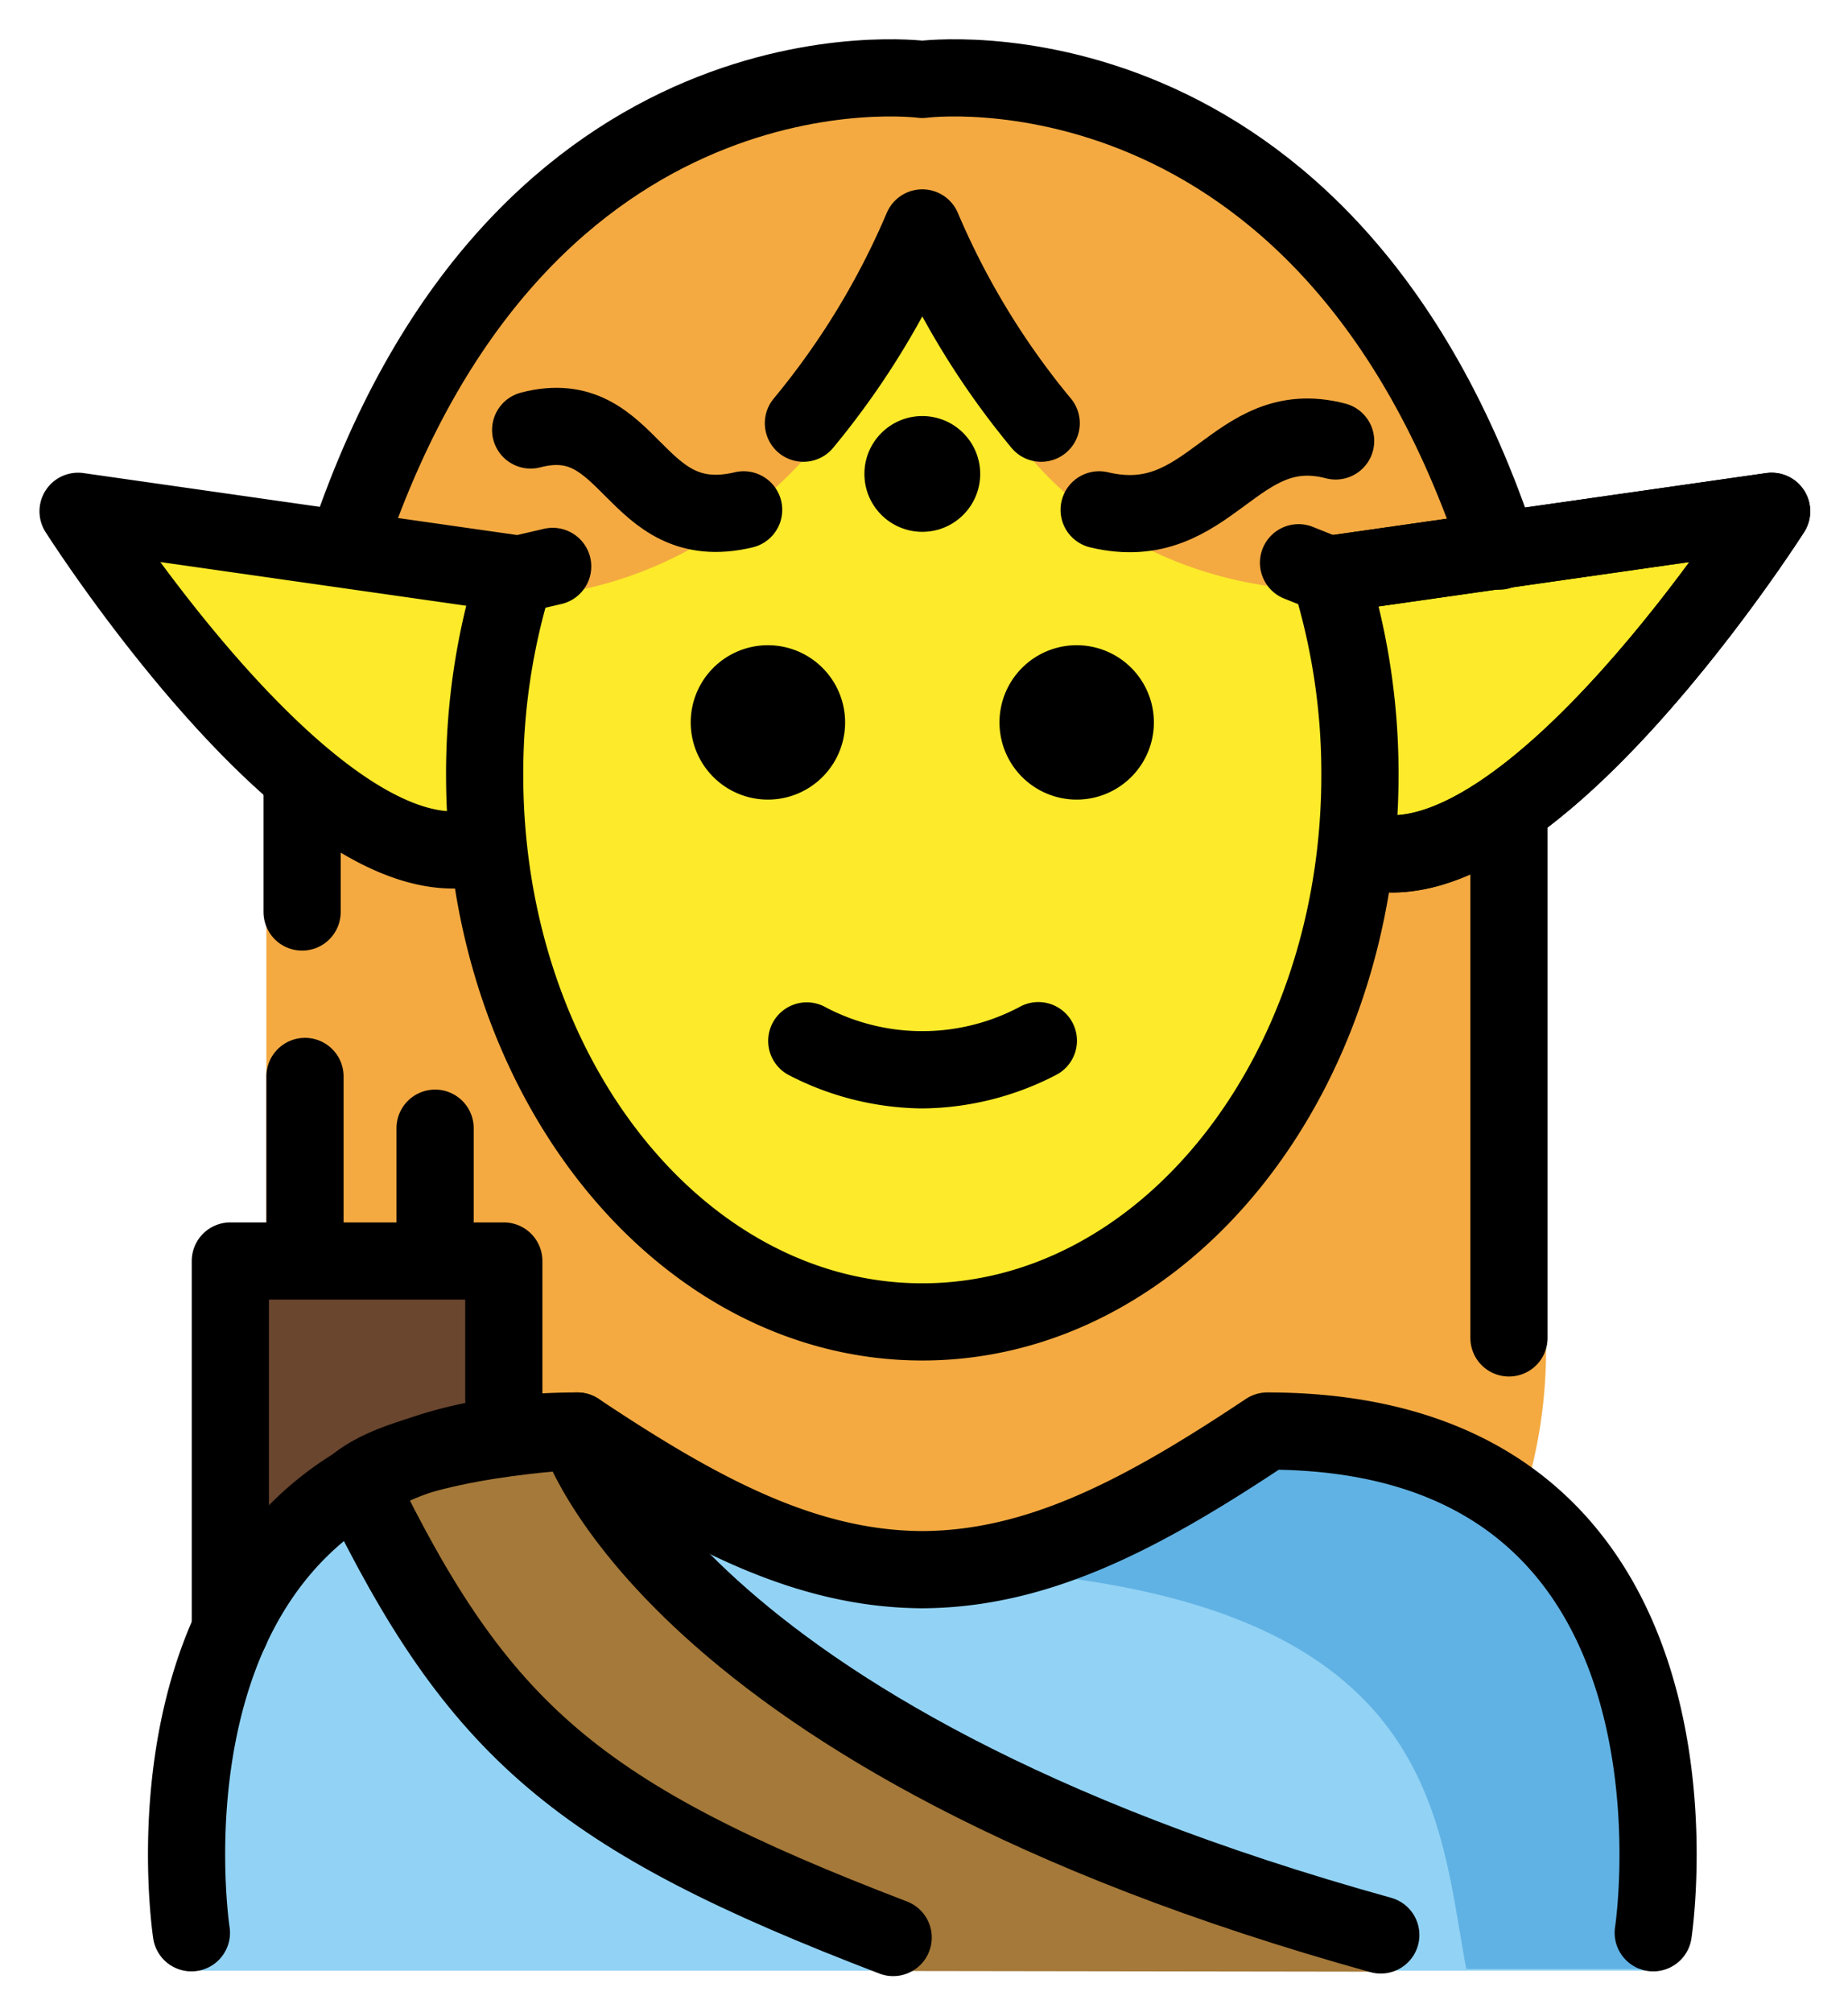 <svg xmlns="http://www.w3.org/2000/svg" role="img" viewBox="12.12 9.87 47.88 52.13"><title>1F9DD-200D-2642-FE0F.svg</title><path fill="#92d3f5" d="M54.922 60.931s2-14.027-10-14.027c-3.192 2.128-5.926 3.598-9 3.592h.125c-3.074.006-5.808-1.464-9-3.592-12 0-10 14.027-10 14.027z"/><path fill="#61b2e4" d="M45.308 46.905a18.013 18.013 0 0 1-8.938 3.588c13.062.411 12.977 6.395 13.74 10.395h5.113s2.085-13.983-9.915-13.983z"/><path fill="#6a462f" d="M18.056 52.064v-9.565h7.085v3.564"/><path fill="#a57939" d="M47.967 60.958c-18.499-5.136-20.92-14.054-20.92-14.054s-4.2.205-5.678 1.354c3.116 6.429 5.935 9.55 14.104 12.681"/><g fill="#fcea2b"><path d="M38.133 20.532a9.396 9.396 0 0 1-2.18-5.054c-.028 0-.055-.005-.083-.005a8.272 8.272 0 0 1-1.98 5.059 10.877 10.877 0 0 1-8.794 4.709 17.399 17.399 0 0 0-.566 4.405c0 7.828 5.077 14.173 11.339 14.173s11.339-6.346 11.339-14.173a17.345 17.345 0 0 0-.626-4.611 9.753 9.753 0 0 1-8.45-4.503z"/><path d="M46.584 24.451l11.45-1.636S51.766 32.664 47.54 31.614m-22.065-7.182l-11.318-1.617s6.189 9.735 10.366 8.697"/></g><g fill="#f4aa41"><path d="M35.797 11.757A15.35 15.35 0 0 0 20.661 24.602c8.826 3.057 13.156-3.939 13.156-3.939a8.272 8.272 0 0 0 1.98-5.059h.083a9.397 9.397 0 0 0 2.18 5.059s3.413 6.46 12.873 3.93a15.351 15.351 0 0 0-15.135-12.837zM37.48 44.381l-5.196-.645-4.21-2.617-3.413-6.106-.379-2.845-2.351-.417-2.91-2.264v12.553l6.159.331v4.596l1.906-.19c3.17 2.113 5.889 3.575 8.938 3.588 3.048-.014 5.768-1.475 8.938-3.588a9.688 9.688 0 0 1 6.554 2.135 12.86 12.86 0 0 0 .661-4.108c0-16.656-.27-14.326-.27-14.326l-2.326 1.425-2.2.265-1.29 4.892-3.603 4.968z"/></g><g><path d="M42.016 28.588a2 2 0 1 1-2-2 2.001 2.001 0 0 1 2 2m-8 0a2 2 0 1 1-2-2 2.001 2.001 0 0 1 2 2m2 10.002a7.653 7.653 0 0 1-3.447-.858 1 1 0 0 1 .894-1.789 5.377 5.377 0 0 0 5.106 0 1 1 0 1 1 .894 1.789 7.652 7.652 0 0 1-3.447.858z"/><path fill="none" stroke="#000" stroke-linecap="round" stroke-linejoin="round" stroke-width="2" d="M50.964 24.15C46.49 10.529 36.016 11.928 36.016 11.928S25.663 10.545 21.147 23.915"/><circle cx="36.016" cy="22.15" r="1.5"/><path fill="none" stroke="#000" stroke-linecap="round" stroke-linejoin="round" stroke-width="2" d="M25.461 24.735l-11.318-1.617s6.189 9.735 10.366 8.697M36.016 15.776a20.458 20.458 0 0 1-3.08 5.059m13.635 3.919l11.45-1.636s-6.268 9.849-10.494 8.799M36.016 15.776a20.456 20.456 0 0 0 3.08 5.059M51.216 31.033v13.503m-33.128 7.572v-9.565h7.085v3.565m-5.151-3.603v-4.744m3.371 4.782v-3.441"/><path fill="none" stroke="#000" stroke-linecap="round" stroke-linejoin="round" stroke-width="2" d="M54.954 59.949s2-13-10-13c-3.192 2.128-5.926 3.598-9 3.592h.125c-3.074.006-5.808-1.464-9-3.592-12 0-10 13-10 13m9.36-35.403l-.983.229a17.29 17.29 0 0 0-.779 5.173c0 7.828 5.077 14.173 11.339 14.173s11.339-6.346 11.339-14.173a17.29 17.29 0 0 0-.779-5.173l-.812-.324"/><path fill="none" stroke="#000" stroke-linecap="round" stroke-linejoin="round" stroke-width="2" d="M46.571 24.754l11.45-1.636s-6.268 9.849-10.494 8.799m-27.58-1.584v3.168m27.948 26.505C29.397 54.87 27.079 46.949 27.079 46.949s-4.2.205-5.678 1.354c3.116 6.429 5.69 8.639 13.86 11.769m11.464-38.777c-2.643-.693-3.241 2.473-6.127 1.785m-9.211 0c-2.886.688-2.876-2.763-5.518-2.069"/></g></svg>